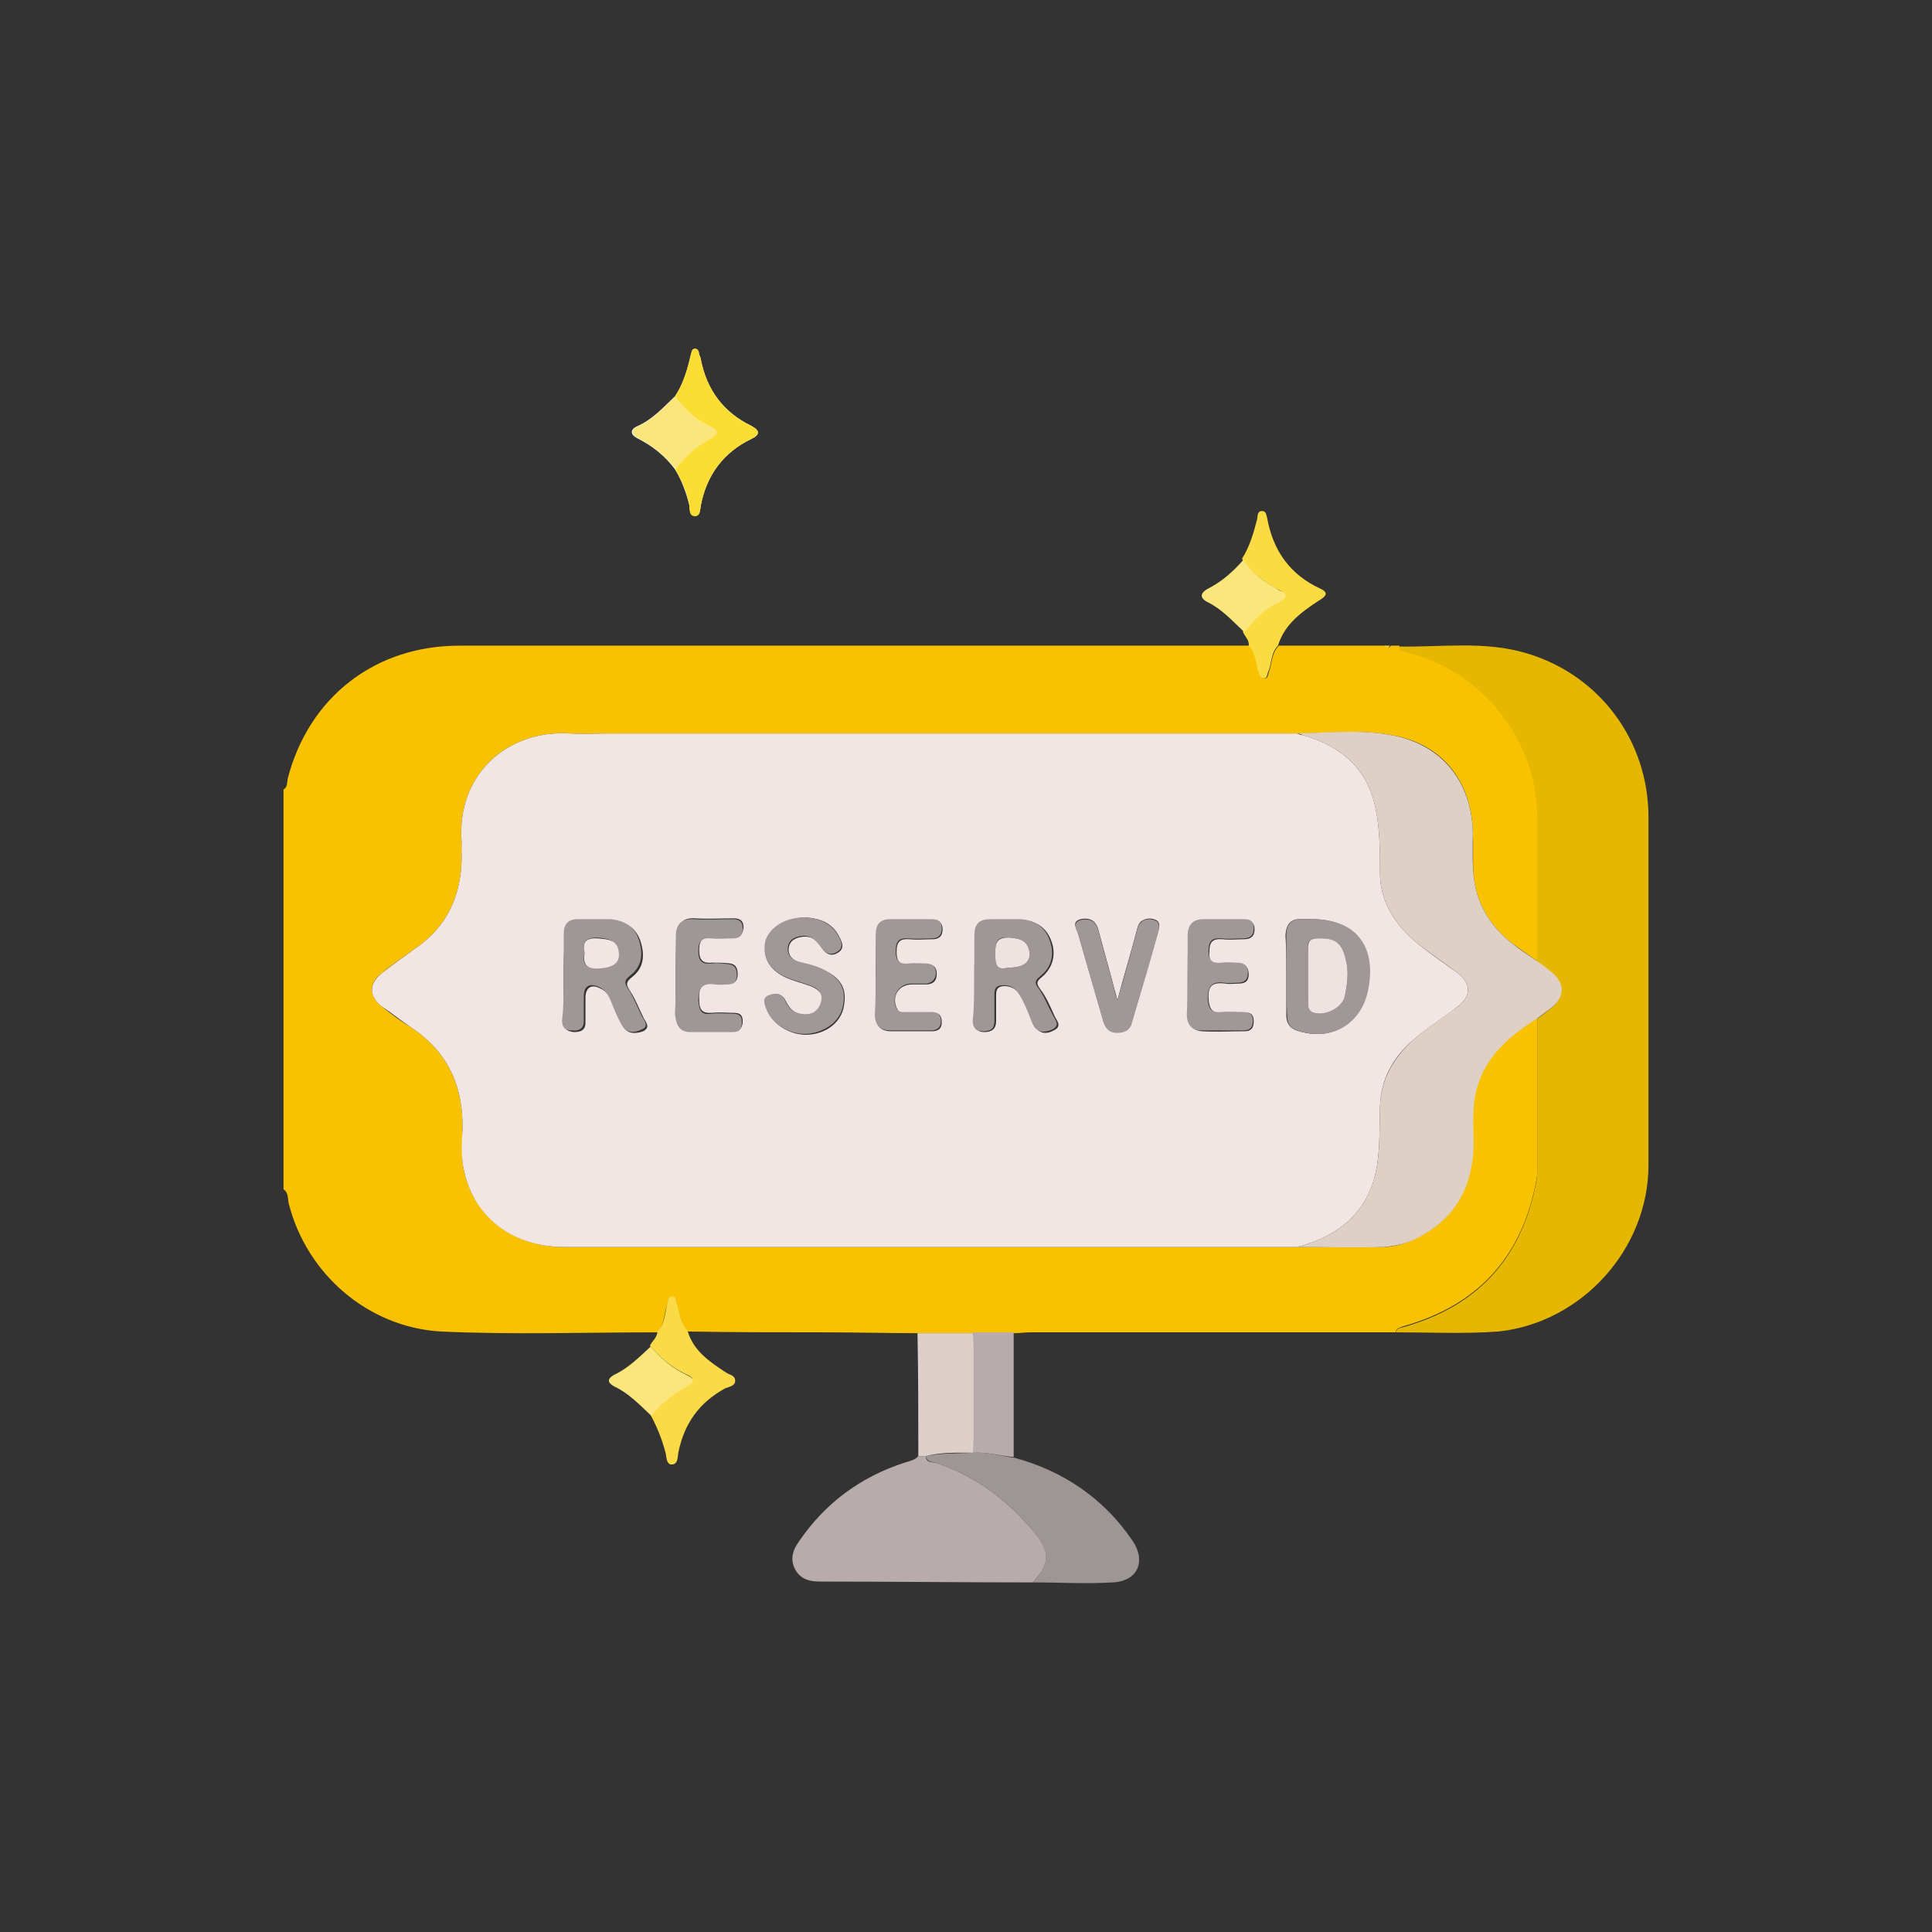 <?xml version="1.0" encoding="utf-8"?>
<!-- Generator: Adobe Illustrator 24.2.3, SVG Export Plug-In . SVG Version: 6.00 Build 0)  -->
<svg version="1.1" id="Layer_1" xmlns="http://www.w3.org/2000/svg" xmlns:xlink="http://www.w3.org/1999/xlink" x="0px" y="0px"
	 viewBox="0 0 231 231" style="enable-background:new 0 0 231 231;" xml:space="preserve">
<rect x="0" y="0" width="231" height="231" fill="#333333" stroke="none"/>
<style type="text/css">
	.st0{fill:#98BCE4;}
	.st1{fill:#B2CDEB;}
	.st2{fill:#0268C5;}
	.st3{fill:#D2E0F4;}
	.st4{fill:#0155A3;}
	.st5{fill:#0256A3;}
	.st6{fill:#D1DFF4;}
	.st7{fill:#E9F5FE;}
	.st8{fill:#FCE806;}
	.st9{fill:#61B7FE;}
	.st10{fill:#5A6E78;}
	.st11{fill:#FDEDD1;}
	.st12{fill:#5DB4FC;}
	.st13{fill:#FEFEFE;}
	.st14{fill:#F8C201;}
	.st15{fill:#E5B701;}
	.st16{fill:#B8ABAB;}
	.st17{fill:#9E9595;}
	.st18{fill:#DDCFCA;}
	.st19{fill:#FADB47;}
	.st20{fill:#FADB42;}
	.st21{fill:#FBDD33;}
	.st22{fill:#FAE67B;}
	.st23{fill:#F1E6E3;}
	.st24{fill:#DFD0C6;}
	.st25{fill:#9F9696;}
	.st26{fill:#A09797;}
	.st27{fill:#EEE3E0;}
	.st28{fill:#4A91FF;}
	.st29{fill:#71BDFF;}
	.st30{fill:#4A77EC;}
	.st31{fill:#757576;}
	.st32{fill:#FEA626;}
	.st33{fill:#636363;}
	.st34{fill:#FEB64D;}
	.st35{fill:#9ADBF8;}
	.st36{fill:#B9E5FB;}
	.st37{fill:#FECB80;}
	.st38{fill:#FDCA81;}
	.st39{fill:#005DAC;}
	.st40{fill:#BCBBBC;}
	.st41{fill:#FECB7E;}
</style>
<g>
	<path class="st13" d="M80.7,56.1c0.8,1.3,1.3,2.7,1.7,4.2c0.1,0.5,0,1.4,0.7,1.4c0.6,0,0.6-0.8,0.7-1.3c0.7-3.6,2.7-6.3,6-7.9
		c1.1-0.5,1.1-1,0-1.6c-3.3-1.6-5.3-4.3-6-7.9c0-0.2-0.1-0.4-0.2-0.6c-0.1-0.3-0.1-0.7-0.5-0.7c-0.4,0-0.4,0.4-0.5,0.7
		c-0.4,1.8-0.9,3.5-1.9,5c-1.4,1.3-2.7,2.8-4.6,3.6c-0.8,0.4-0.7,1,0.1,1.4C78,53.3,79.5,54.5,80.7,56.1z"/>
	<path class="st14" d="M166.9,159.3c-1.6,0-3.2,0-4.8,0c-13,0-25.9,0-38.9,0c-0.6,0-1.3,0.1-1.9,0.1c-1.6,0-3.2,0-4.8,0
		c-2.2,0-4.5,0-6.7,0c-3.8,0-7.6-0.1-11.4-0.1c-5.4,0-10.8,0-16.2-0.1c-0.9-0.9-0.9-2.2-1.3-3.3c-0.1-0.3-0.1-0.7-0.5-0.8
		c-0.5,0-0.5,0.4-0.6,0.8c-0.4,1.1-0.3,2.4-1.2,3.4c-8.6,0-17.3,0.3-25.9-0.1c-8.7-0.5-16.1-6.9-18.2-15.4c-0.1-0.5,0-1.2-0.6-1.6
		c0-15.9,0-31.9,0-47.8c0.5-0.3,0.4-0.8,0.5-1.3c2.5-9.7,10.4-15.9,20.5-15.9c30.2,0,60.4,0,90.5,0c1.3,0,2.7,0,4,0
		c0.9,0.9,0.7,2.2,1.2,3.2c0.1,0.3,0.1,0.7,0.5,0.7c0.5,0.1,0.5-0.4,0.6-0.7c0.4-1,0.3-2.3,1.2-3.2c4.3,0,8.5,0,12.8,0
		c0.2,0.3,0.4,0.3,0.6,0c0.3,0,0.6,0,1,0c0.2,0.7,0.9,0.7,1.4,0.8c8.7,2.3,15.2,10.5,15.2,19.6c0,5.8,0,11.6,0,17.4
		c-1-0.7-2.1-1.5-3.1-2.2c-2.4-1.9-4-4.3-4.5-7.3c-0.3-1.9-0.1-3.9-0.2-5.9c-0.1-6.2-3.7-10.7-9.7-11.7c-3.7-0.7-7.5-0.2-11.3-0.2
		c-0.4,0-0.8,0-1.3,0c-27,0-54,0-81,0c-1.5,0-3.1,0.1-4.6,0c-7.6-0.5-13.7,5-13,13.1c0.1,0.6,0,1.3,0,1.9c-0.1,4.4-1.7,8-5.4,10.6
		c-1.4,1-2.9,2-4.2,3.1c-1.5,1.1-1.5,2.7,0,3.9c1.1,0.9,2.3,1.8,3.5,2.5c4.4,2.9,6.3,7,6.2,12.2c0,1.7-0.2,3.4,0.2,5.1
		c1.3,5.5,5.9,9,12,9c28.1,0,56.2,0,84.3,0c1.1,0,2.2,0,3.3,0c3.4,0,6.8,0.1,10.2,0c1.4,0,2.8-0.4,4.1-1.1c4.5-2.2,6.5-6,6.7-10.9
		c0.1-2.1-0.2-4.1,0.2-6.2c0.9-4.4,4-7,7.5-9.2c0,6,0,12,0,18c0,0.5,0,1-0.1,1.4c-1.7,9.2-7,15-16,17.5
		C167.3,158.8,166.9,158.8,166.9,159.3z"/>
	<path class="st15" d="M166.9,159.3c0.1-0.5,0.5-0.5,0.8-0.6c9-2.5,14.3-8.3,16-17.5c0.1-0.5,0.1-1,0.1-1.4c0-6,0-12,0-18
		c0.6-0.4,1.2-0.9,1.7-1.3c1.5-1.3,1.5-2.8,0-4.1c-0.6-0.5-1.2-0.9-1.7-1.3c0-5.8,0-11.6,0-17.4c0-9.1-6.5-17.3-15.2-19.6
		c-0.5-0.1-1.2-0.1-1.4-0.8c5.1,0.1,10.3-0.7,15.3,0.8c8.8,2.6,14.6,10.5,14.6,19.6c0,13.9,0,27.7,0,41.6c0,10-7.9,18.8-17.9,19.9
		C175.1,159.5,171,159.3,166.9,159.3z"/>
	<path class="st16" d="M123.5,189.2c-8.5,0-17-0.1-25.4-0.1c-1.2,0-2.3-0.2-3-1.4c-0.7-1.3-0.3-2.4,0.5-3.5
		c3.1-4.5,7.3-7.6,12.5-9.3c0.6-0.2,1.3-0.3,1.7-0.8c0.3,0,0.6,0,0.9,0c0,0.8,0.7,0.7,1.2,0.8c4.2,1.4,7.7,3.8,10.7,7.1
		C125.7,185.3,125.8,186.6,123.5,189.2z"/>
	<path class="st17" d="M123.5,189.2c2.3-2.6,2.1-3.9-0.9-7.2c-3-3.3-6.5-5.7-10.7-7.1c-0.4-0.1-1.1-0.1-1.2-0.8
		c1.9-0.4,3.8-0.3,5.7-0.4c1.7-0.1,3.3,0.4,4.9,0.6c5.9,1.6,10.7,4.9,14.1,9.9c1.7,2.5,0.6,4.9-2.4,5
		C129.9,189.4,126.7,189.2,123.5,189.2z"/>
	<path class="st18" d="M116.4,173.7c-1.9,0-3.8-0.1-5.7,0.4c-0.3,0-0.6,0-0.9,0c0-4.9,0-9.8-0.1-14.7c2.2,0,4.5,0,6.7,0
		C116.5,164.1,116.5,168.9,116.4,173.7z"/>
	<path class="st19" d="M78.6,159.2c0.9-0.9,0.9-2.2,1.2-3.4c0.1-0.4,0.1-0.8,0.6-0.8c0.4,0,0.4,0.5,0.5,0.8c0.4,1.1,0.4,2.4,1.3,3.3
		c0.7,2.4,2.6,3.7,4.6,5c0.4,0.3,1.1,0.3,1.1,1c0,0.6-0.7,0.7-1.2,0.9c-3.1,1.7-4.9,4.2-5.6,7.7c-0.1,0.5,0,1.4-0.8,1.4
		c-0.6,0-0.6-0.8-0.7-1.3c-0.4-1.6-1-3.1-1.8-4.6c1.1-1.5,2.6-2.6,4.2-3.5c0.9-0.5,1.2-0.9,0-1.4c-1.7-0.8-3.1-2-4.3-3.4
		C78,160.3,78.6,159.9,78.6,159.2z"/>
	<path class="st20" d="M152.8,77.2c-0.9,0.9-0.7,2.2-1.2,3.2c-0.1,0.3-0.1,0.8-0.6,0.7c-0.4-0.1-0.4-0.5-0.5-0.7
		c-0.4-1-0.3-2.3-1.2-3.2c0.1-0.7-0.5-1.1-0.7-1.7c1.1-1.4,2.3-2.7,4-3.5c0.4-0.2,0.9-0.4,0.9-0.8c0.1-0.5-0.5-0.6-0.9-0.8
		c-1.5-1-3.2-1.9-4.1-3.6c0.9-1.4,1.4-3.1,1.8-4.7c0.1-0.4,0-1,0.6-1c0.5,0,0.5,0.5,0.6,0.8c0.7,3.9,2.7,6.8,6.4,8.5
		c1.1,0.5,0.5,1-0.2,1.4C155.6,73.2,153.6,74.6,152.8,77.2z"/>
	<path class="st21" d="M80.7,47.4c1-1.5,1.5-3.3,1.9-5c0.1-0.3,0.1-0.7,0.5-0.7c0.4,0,0.5,0.4,0.5,0.7c0.1,0.2,0.1,0.4,0.2,0.6
		c0.7,3.6,2.7,6.3,6,7.9c1.1,0.6,1.1,1,0,1.6c-3.3,1.6-5.3,4.3-6,7.9c-0.1,0.5,0,1.3-0.7,1.3c-0.8,0-0.6-0.9-0.7-1.4
		c-0.3-1.5-0.9-2.9-1.7-4.2c1.1-1.5,2.5-2.7,4.1-3.6c1.2-0.6,1-1.1-0.1-1.6C83.1,50.1,81.8,48.9,80.7,47.4z"/>
	<path class="st16" d="M116.4,173.7c0-4.8,0-9.6,0-14.4c1.6,0,3.2,0,4.8,0c0,5,0,10,0,14.9C119.7,174.1,118.1,173.6,116.4,173.7z"/>
	<path class="st22" d="M80.7,47.4c1.1,1.4,2.4,2.7,4.1,3.5c1.1,0.5,1.3,0.9,0.1,1.6c-1.7,0.9-3,2.1-4.1,3.6
		c-1.2-1.5-2.7-2.8-4.5-3.7c-0.8-0.4-0.9-1-0.1-1.4C78,50.2,79.3,48.8,80.7,47.4z"/>
	<path class="st22" d="M148.7,66.9c0.9,1.7,2.5,2.6,4.1,3.6c0.3,0.2,0.9,0.2,0.9,0.8c-0.1,0.4-0.5,0.6-0.9,0.8
		c-1.7,0.7-2.9,2.1-4,3.5c-1.4-1.3-2.6-2.7-4.4-3.6c-1-0.5-0.9-1.1,0-1.6C146,69.6,147.4,68.4,148.7,66.9z"/>
	<path class="st22" d="M77.8,161c1.2,1.4,2.6,2.6,4.3,3.4c1.1,0.5,0.9,0.9,0,1.4c-1.6,0.9-3.1,2-4.2,3.5c-1.4-1.3-2.7-2.7-4.4-3.5
		c-0.8-0.4-1-0.9-0.1-1.4C75.1,163.6,76.4,162.3,77.8,161z"/>
	<path class="st20" d="M166.2,77.2c-0.2,0.3-0.4,0.3-0.6,0C165.8,77.2,166,77.2,166.2,77.2z"/>
	<path class="st23" d="M155.1,149.1c-1.1,0-2.2,0-3.3,0c-28.1,0-56.2,0-84.3,0c-6.1,0-10.7-3.4-12-9c-0.4-1.7-0.3-3.4-0.2-5.1
		c0.1-5.2-1.8-9.3-6.2-12.2c-1.2-0.8-2.3-1.7-3.5-2.5c-1.5-1.2-1.5-2.7,0-3.9c1.4-1.1,2.8-2.1,4.2-3.1c3.7-2.6,5.3-6.2,5.4-10.6
		c0-0.6,0-1.3,0-1.9c-0.7-8.1,5.4-13.6,13-13.1c1.5,0.1,3.1,0,4.6,0c27,0,54,0,81,0c0.4,0,0.8,0,1.3,0c0.2,0.1,0.5,0.2,0.7,0.2
		c4.6,1.3,7.8,4.1,8.7,8.9c0.5,2.5,0.5,5,0.5,7.6c0,3.2,1.6,5.8,3.9,7.9c1.6,1.4,3.4,2.6,5.2,3.9c1.9,1.4,1.9,2.9,0,4.3
		c-1.7,1.3-3.6,2.5-5.2,3.9c-2.4,2.1-3.8,4.7-3.9,7.9c-0.1,3.1,0.1,6.3-0.9,9.3C162.6,145.8,159.3,148,155.1,149.1z M116.5,116.8
		c0,1.8,0,3.5,0,5.3c0,0.8,0.3,1.3,1.2,1.3c0.9,0,1.4-0.4,1.4-1.3c0-1.1,0-2.1,0-3.2c0-0.8,0.4-1,1.1-1c1.3,0.1,1.8,1,2.3,1.9
		c0.4,0.9,0.7,1.9,1.2,2.8c0.5,1,1.4,1.1,2.3,0.6c1-0.5,0.4-1.1,0.1-1.7c-0.5-1.1-1-2.3-1.7-3.2c-0.6-0.8-0.4-1,0.2-1.5
		c1.3-1.1,1.7-2.7,1.1-4.3c-0.6-1.6-1.8-2.4-3.5-2.5c-1.2,0-2.3,0-3.5,0c-1.4-0.1-2.1,0.5-2,2C116.5,113.5,116.5,115.2,116.5,116.8z
		 M67.4,116.8c0,1.8,0,3.6,0,5.4c0,0.8,0.4,1.1,1.2,1.2c0.8,0,1.4-0.2,1.4-1.1c0-1,0-2,0-3c0-1.2,0.7-1.7,1.8-1.1
		c0.7,0.3,1.1,0.9,1.4,1.6c0.4,1,0.8,2,1.3,2.9c0.5,1,1.6,0.9,2.4,0.6c1-0.5,0.2-1.2,0-1.7c-0.5-1-0.9-2.1-1.5-3
		c-0.5-0.8-0.7-1.1,0.2-1.8c1.4-1.1,1.5-2.6,1-4.2c-0.5-1.6-1.8-2.5-3.5-2.5c-1.3,0-2.5,0-3.8,0c-1.2,0-1.7,0.6-1.7,1.8
		C67.4,113.4,67.4,115.1,67.4,116.8z M153.8,116.6c0,1.6,0,3.2,0,4.8c0,0.9,0.4,1.5,1.2,1.8c4.1,1.4,7.7-0.7,8.5-4.9
		c1.1-5.2-1.5-8.4-6.7-8.4c-0.4,0-0.7,0-1.1,0c-1.4-0.1-1.9,0.6-2,1.9C153.8,113.4,153.8,115,153.8,116.6z M96.4,109.7
		c-2.5,0-4.4,1.3-4.8,2.9c-0.5,2,0.5,3.6,2.9,4.5c0.8,0.3,1.6,0.5,2.4,0.8c1,0.4,1.7,1,1.3,2.2c-0.4,1.1-1.3,1.4-2.4,1.2
		c-1-0.2-1.5-0.9-1.9-1.7c-0.4-0.8-1.2-0.9-1.9-0.5c-0.8,0.3-0.6,1-0.3,1.6c0.7,1.9,3,3.2,5.1,3c2.2-0.2,3.8-1.6,4.1-3.4
		c0.4-2.2-0.4-3.5-2.8-4.5c-0.8-0.3-1.6-0.5-2.4-0.7c-0.8-0.2-1.5-0.8-1.4-1.7c0.1-1,0.9-1.3,1.7-1.4c1.1-0.1,1.8,0.5,2.3,1.4
		c0.5,0.7,1.1,1,1.9,0.5c0.8-0.5,0.5-1.2,0.2-1.8C99.5,110.2,97.8,109.8,96.4,109.7z M80.8,116.5c0,1.5,0,3.1,0,4.6
		c0,1.1,0.4,2.2,1.8,2.2c1.7,0.1,3.4,0,5.1,0c0.8,0,1.1-0.5,1.1-1.2c0-0.8-0.4-1-1.1-1c-0.8,0-1.7-0.1-2.5,0
		c-1.3,0.1-1.6-0.4-1.6-1.6c-0.1-1.5,0.4-2.1,2-1.9c0.5,0.1,1.1,0,1.6,0c0.7,0,1-0.4,1-1.1c0-0.7-0.2-1.2-0.9-1.3
		c-0.7-0.1-1.4-0.1-2.1-0.1c-1.1,0.1-1.6-0.2-1.6-1.5c0-1.2,0.4-1.6,1.6-1.5c0.8,0.1,1.7,0,2.5,0c0.8,0,1.1-0.4,1.2-1.2
		c0-0.8-0.4-1.1-1.2-1.1c-1.5,0-3.1,0.1-4.6,0c-1.5-0.1-2.1,0.7-2.2,2.1C80.8,113.5,80.8,115,80.8,116.5z M142,116.5
		c0,1.6,0,3.3,0,4.9c0,1.1,0.6,1.8,1.7,1.9c1.7,0.1,3.4,0,5.1,0c0.8,0,1.1-0.4,1.1-1.2c0-0.9-0.5-1.1-1.2-1c-0.8,0-1.7-0.1-2.5,0
		c-1.2,0.1-1.6-0.4-1.7-1.6c-0.1-1.6,0.4-2.1,2-1.9c0.5,0.1,1.1,0,1.6,0c0.8,0,1.2-0.3,1.2-1.1c0-0.8-0.4-1.3-1.2-1.3
		c-0.6,0-1.3-0.1-1.9,0c-1.1,0.1-1.7-0.1-1.6-1.4c0-1.2,0.4-1.6,1.6-1.5c0.8,0.1,1.7,0,2.5,0c0.8,0,1.3-0.3,1.3-1.2
		c0-0.8-0.5-1.1-1.2-1.1c-1.6,0-3.2,0-4.8,0c-1.3,0-1.9,0.7-1.9,2C142,113.4,142,115,142,116.5z M104.7,116.6c0,1.6,0,3.2,0,4.8
		c0,1.2,0.6,1.9,1.8,1.9c1.6,0,3.3,0,4.9,0c0.8,0,1.2-0.3,1.2-1.1c0-0.8-0.4-1.2-1.2-1.1c-1,0-2,0-3,0c-0.4,0-0.9,0-1.1-0.4
		c-0.8-1.5,0.1-3,1.8-3c0.6,0,1.2,0,1.8,0c0.8-0.1,1.1-0.5,1.1-1.3c0-0.7-0.4-1.1-1.1-1.1c-0.7,0-1.4-0.1-2.1,0
		c-1.1,0.1-1.6-0.2-1.6-1.5c0-1.2,0.4-1.6,1.6-1.5c0.9,0.1,1.8,0,2.7,0c0.8,0,1.2-0.4,1.2-1.2c0-0.8-0.5-1.1-1.2-1.1
		c-1.6,0-3.3,0-4.9,0c-1.3,0-1.8,0.6-1.8,1.9C104.7,113.4,104.7,115,104.7,116.6z M133.6,119.6c-0.2-0.9-0.4-1.4-0.5-1.9
		c-0.6-2.2-1.2-4.4-1.8-6.6c-0.3-1.1-1.1-1.4-2.1-1.2c-1.1,0.3-0.5,1.1-0.3,1.7c1,3.5,2,6.9,3,10.4c0.2,0.8,0.7,1.4,1.7,1.4
		c0.8,0,1.5-0.3,1.7-1.1c1.1-3.7,2.1-7.3,3.2-11c0.1-0.4,0.3-1-0.3-1.3c-0.6-0.3-1.3-0.2-1.8,0.2c-0.3,0.3-0.4,0.7-0.5,1.1
		C135.2,114,134.4,116.6,133.6,119.6z"/>
	<path class="st24" d="M155.1,149.1c4.2-1.1,7.5-3.3,9-7.5c1-3,0.8-6.1,0.9-9.3c0.1-3.2,1.6-5.8,3.9-7.9c1.6-1.4,3.4-2.6,5.2-3.9
		c1.9-1.4,1.9-2.9,0-4.3c-1.7-1.3-3.6-2.5-5.2-3.9c-2.3-2.1-3.9-4.7-3.9-7.9c0-2.5,0-5.1-0.5-7.6c-0.9-4.8-4.1-7.6-8.7-8.9
		c-0.2-0.1-0.5-0.2-0.7-0.2c3.8-0.1,7.6-0.5,11.3,0.2c6,1.1,9.6,5.6,9.7,11.7c0,2-0.1,4,0.2,5.9c0.5,3,2.1,5.4,4.5,7.3
		c1,0.8,2.1,1.5,3.1,2.2c0.6,0.4,1.2,0.9,1.7,1.3c1.5,1.3,1.5,2.8,0,4.1c-0.6,0.5-1.2,0.9-1.7,1.3c-3.5,2.2-6.6,4.8-7.5,9.2
		c-0.4,2-0.2,4.1-0.2,6.2c-0.2,4.9-2.2,8.6-6.7,10.9c-1.3,0.7-2.7,1-4.1,1.1C161.9,149.2,158.5,149.1,155.1,149.1z"/>
	<path class="st25" d="M116.5,116.8c0-1.6,0-3.3,0-4.9c0-1.5,0.6-2,2-2c1.2,0,2.3,0,3.5,0c1.7,0.1,2.9,0.9,3.5,2.5
		c0.6,1.6,0.3,3.2-1.1,4.3c-0.6,0.5-0.8,0.8-0.2,1.5c0.7,1,1.1,2.1,1.7,3.2c0.3,0.6,0.9,1.2-0.1,1.7c-0.9,0.4-1.8,0.4-2.3-0.6
		c-0.4-0.9-0.7-1.9-1.2-2.8c-0.5-1-1-1.9-2.3-1.9c-0.7,0-1.1,0.2-1.1,1c0,1.1,0,2.1,0,3.2c0,1-0.4,1.3-1.4,1.3
		c-0.9,0-1.2-0.5-1.2-1.3C116.5,120.3,116.5,118.6,116.5,116.8z M120.5,115.7c1.8,0,2.7-0.6,2.6-1.8c-0.2-1.5-1.2-1.7-2.5-1.8
		c-1.4-0.1-1.6,0.5-1.6,1.8C119,115.1,119,116.1,120.5,115.7z"/>
	<path class="st25" d="M67.4,116.8c0-1.7,0-3.4,0-5.1c0-1.2,0.5-1.8,1.7-1.8c1.3,0,2.6,0,3.8,0c1.7,0.1,3,0.9,3.5,2.5
		c0.5,1.6,0.4,3.1-1,4.2c-0.9,0.7-0.7,1-0.2,1.8c0.6,0.9,1,2,1.5,3c0.3,0.6,1,1.3,0,1.7c-0.8,0.4-1.8,0.5-2.4-0.6
		c-0.5-0.9-0.9-1.9-1.3-2.9c-0.3-0.7-0.7-1.3-1.4-1.6c-1.1-0.5-1.8-0.1-1.8,1.1c0,1,0,2,0,3c0,0.9-0.6,1.2-1.4,1.1
		c-0.8,0-1.2-0.3-1.2-1.2C67.4,120.4,67.4,118.6,67.4,116.8z M69.9,113.9c-0.3,1.3,0.1,2,1.6,1.8c1.6-0.1,2.5-0.6,2.4-1.8
		c-0.1-1.5-1.2-1.7-2.5-1.8C70.1,112.1,69.6,112.6,69.9,113.9z"/>
	<path class="st26" d="M153.8,116.6c0-1.6,0-3.2,0-4.8c0-1.3,0.6-2,2-1.9c0.4,0,0.7,0,1.1,0c5.2,0,7.7,3.2,6.7,8.4
		c-0.8,4.2-4.5,6.3-8.5,4.9c-0.9-0.3-1.2-0.9-1.2-1.8C153.8,119.8,153.8,118.2,153.8,116.6z M156.4,116.5c0,1.1,0,2.2,0,3.3
		c0,0.1,0,0.1,0,0.2c0,0.5,0.1,0.9,0.7,1.1c1.4,0.4,3.4-0.6,3.7-2c0.3-1.4,0.5-2.9,0.1-4.4c-0.6-2-1.4-2.6-3.4-2.5
		c-0.8,0-1.2,0.3-1.1,1.1C156.4,114.3,156.4,115.4,156.4,116.5z"/>
	<path class="st26" d="M96.4,109.7c1.4,0.1,3,0.6,3.9,2.3c0.3,0.6,0.6,1.3-0.2,1.8c-0.8,0.5-1.4,0.2-1.9-0.5
		c-0.6-0.8-1.2-1.5-2.3-1.4c-0.8,0.1-1.6,0.4-1.7,1.4c-0.1,0.9,0.5,1.5,1.4,1.7c0.8,0.2,1.7,0.4,2.4,0.7c2.4,1.1,3.2,2.4,2.8,4.5
		c-0.3,1.8-1.9,3.1-4.1,3.4c-2.2,0.2-4.4-1.1-5.1-3c-0.2-0.6-0.5-1.3,0.3-1.6c0.7-0.3,1.5-0.3,1.9,0.5c0.4,0.9,0.9,1.5,1.9,1.7
		c1.1,0.2,2-0.1,2.4-1.2c0.4-1.2-0.2-1.8-1.3-2.2c-0.8-0.3-1.6-0.5-2.4-0.8c-2.4-0.9-3.3-2.5-2.9-4.5
		C92,110.9,93.9,109.6,96.4,109.7z"/>
	<path class="st25" d="M80.8,116.5c0-1.5,0-3,0-4.5c0-1.4,0.6-2.2,2.2-2.1c1.5,0.1,3.1,0,4.6,0c0.8,0,1.2,0.3,1.2,1.1
		c0,0.8-0.3,1.2-1.2,1.2c-0.8,0-1.7,0.1-2.5,0c-1.2-0.1-1.6,0.3-1.6,1.5c0,1.3,0.5,1.6,1.6,1.5c0.7-0.1,1.4,0,2.1,0.1
		c0.7,0.1,0.9,0.6,0.9,1.3c0,0.7-0.3,1.1-1,1.1c-0.5,0-1.1,0.1-1.6,0c-1.5-0.2-2,0.4-2,1.9c0.1,1.2,0.3,1.8,1.6,1.6
		c0.8-0.1,1.7,0,2.5,0c0.7,0,1.1,0.2,1.1,1c0,0.8-0.2,1.2-1.1,1.2c-1.7,0-3.4,0-5.1,0c-1.4,0-1.7-1.1-1.8-2.2
		C80.8,119.6,80.8,118,80.8,116.5z"/>
	<path class="st26" d="M142,116.5c0-1.5,0-3.1,0-4.6c0-1.3,0.6-2,1.9-2c1.6,0,3.2,0,4.8,0c0.8,0,1.2,0.2,1.2,1.1
		c0,0.9-0.5,1.2-1.3,1.2c-0.8,0-1.7,0.1-2.5,0c-1.2-0.1-1.6,0.3-1.6,1.5c0,1.3,0.6,1.5,1.6,1.4c0.6-0.1,1.3,0,1.9,0
		c0.8,0,1.3,0.5,1.2,1.3c0,0.8-0.5,1.1-1.2,1.1c-0.5,0-1.1,0.1-1.6,0c-1.5-0.2-2,0.4-2,1.9c0.1,1.3,0.4,1.7,1.7,1.6
		c0.8-0.1,1.7,0,2.5,0c0.7,0,1.2,0.2,1.2,1c0,0.8-0.3,1.2-1.1,1.2c-1.7,0-3.4,0-5.1,0c-1.1,0-1.7-0.7-1.7-1.9
		C142,119.8,142,118.2,142,116.5z"/>
	<path class="st26" d="M104.7,116.6c0-1.6,0-3.2,0-4.8c0-1.3,0.5-1.9,1.8-1.9c1.6,0,3.3,0,4.9,0c0.8,0,1.2,0.3,1.2,1.1
		c0,0.8-0.4,1.2-1.2,1.2c-0.9,0-1.8,0.1-2.7,0c-1.2-0.1-1.6,0.3-1.6,1.5c0,1.3,0.5,1.6,1.6,1.5c0.7-0.1,1.4,0,2.1,0
		c0.7,0,1.1,0.5,1.1,1.1c0,0.7-0.4,1.2-1.1,1.3c-0.6,0-1.2,0-1.8,0c-1.6,0-2.5,1.6-1.8,3c0.3,0.5,0.7,0.4,1.1,0.4c1,0,2,0,3,0
		c0.8,0,1.2,0.3,1.2,1.1c0,0.8-0.5,1.1-1.2,1.1c-1.6,0-3.3,0-4.9,0c-1.2,0-1.8-0.7-1.8-1.9C104.7,119.8,104.7,118.2,104.7,116.6z"/>
	<path class="st26" d="M133.6,119.6c0.9-3,1.6-5.6,2.3-8.2c0.1-0.4,0.2-0.8,0.5-1.1c0.5-0.5,1.2-0.5,1.8-0.2
		c0.5,0.2,0.4,0.9,0.3,1.3c-1,3.7-2.1,7.3-3.2,11c-0.2,0.8-0.9,1.1-1.7,1.1c-1,0-1.4-0.5-1.7-1.4c-1-3.5-2-6.9-3-10.4
		c-0.2-0.6-0.7-1.4,0.3-1.7c0.9-0.2,1.8,0,2.1,1.2c0.6,2.2,1.2,4.4,1.8,6.6C133.2,118.2,133.3,118.7,133.6,119.6z"/>
	<path class="st27" d="M120.5,115.7c-1.5,0.4-1.5-0.6-1.5-1.8c0-1.2,0.2-1.8,1.6-1.8c1.3,0.1,2.3,0.3,2.5,1.8
		C123.2,115.1,122.3,115.7,120.5,115.7z"/>
	<path class="st23" d="M69.9,113.9c-0.3-1.3,0.2-1.8,1.6-1.7c1.3,0.1,2.4,0.2,2.5,1.8c0.1,1.2-0.8,1.7-2.4,1.8
		C70,115.9,69.7,115.2,69.9,113.9z"/>
	<path class="st27" d="M156.4,116.5c0-1.1,0-2.1,0-3.2c0-0.8,0.3-1.1,1.1-1.1c2.1-0.1,2.9,0.5,3.4,2.5c0.4,1.5,0.2,2.9-0.1,4.4
		c-0.3,1.4-2.3,2.4-3.7,2c-0.6-0.2-0.7-0.6-0.7-1.1c0-0.1,0-0.1,0-0.2C156.4,118.7,156.4,117.6,156.4,116.5z"/>
</g>
</svg>
